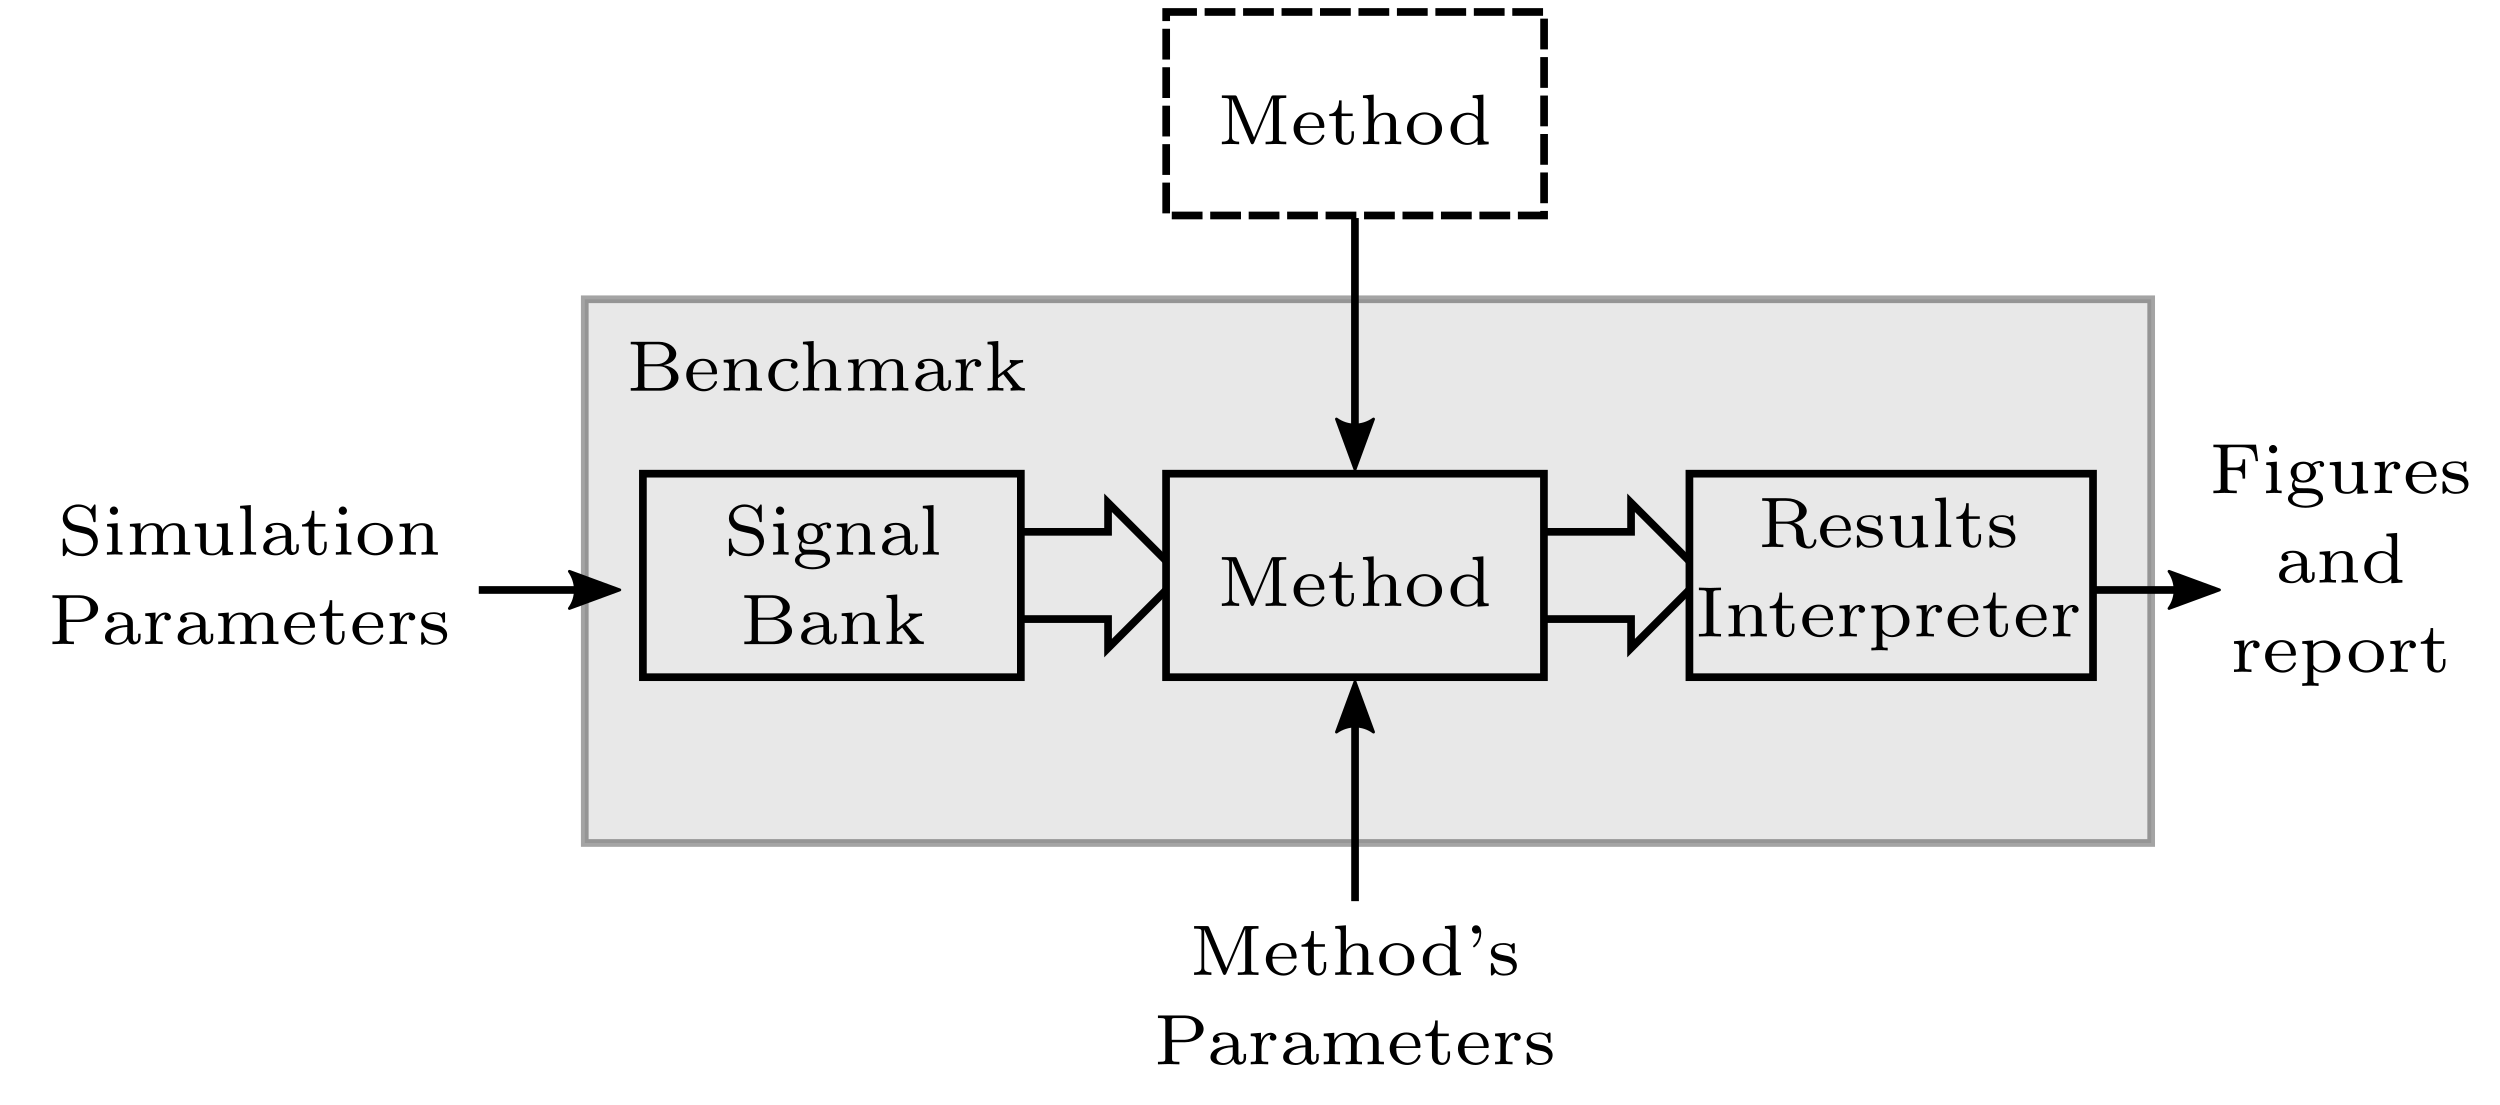 <?xml version="1.0" encoding="UTF-8" standalone="no"?>
<svg
   width="243.78pt"
   height="107.717pt"
   viewBox="0 0 243.78 107.717"
   version="1.2"
   id="svg1235"
   xmlns:xlink="http://www.w3.org/1999/xlink"
   xmlns="http://www.w3.org/2000/svg"
   xmlns:svg="http://www.w3.org/2000/svg">
  <defs
     id="defs966">
    <g
       id="g902">
      <symbol
         overflow="visible"
         id="glyph0-0">
        <path
           style="stroke:none;"
           d=""
           id="path824" />
      </symbol>
      <symbol
         overflow="visible"
         id="glyph0-1">
        <path
           style="stroke:none;"
           d="M 1.922 -4.609 C 1.859 -4.766 1.797 -4.766 1.656 -4.766 L 0.438 -4.766 L 0.438 -4.516 L 0.594 -4.516 C 1.141 -4.516 1.156 -4.438 1.156 -4.188 L 1.156 -0.75 C 1.156 -0.562 1.156 -0.25 0.438 -0.25 L 0.438 0 C 0.719 -0.016 1 -0.031 1.281 -0.031 C 1.562 -0.031 1.844 -0.016 2.125 0 L 2.125 -0.25 C 1.422 -0.25 1.422 -0.562 1.422 -0.75 L 1.422 -4.438 L 3.234 -0.156 C 3.266 -0.078 3.297 0 3.406 0 C 3.453 0 3.516 -0.016 3.578 -0.141 L 5.422 -4.5 L 5.422 -0.562 C 5.422 -0.328 5.406 -0.25 4.875 -0.25 L 4.703 -0.25 L 4.703 0 C 5.031 -0.016 5.422 -0.031 5.719 -0.031 C 6 -0.031 6.391 -0.016 6.719 0 L 6.719 -0.25 L 6.562 -0.25 C 6.016 -0.25 6 -0.328 6 -0.562 L 6 -4.188 C 6 -4.438 6.016 -4.516 6.562 -4.516 L 6.719 -4.516 L 6.719 -4.766 L 5.516 -4.766 C 5.375 -4.766 5.312 -4.766 5.25 -4.625 L 3.578 -0.672 Z M 1.922 -4.609 "
           id="path827" />
      </symbol>
      <symbol
         overflow="visible"
         id="glyph0-2">
        <path
           style="stroke:none;"
           d="M 3.062 -1.594 C 3.219 -1.594 3.266 -1.594 3.266 -1.734 C 3.266 -2.359 2.922 -3.109 1.875 -3.109 C 0.969 -3.109 0.266 -2.391 0.266 -1.531 C 0.266 -0.641 1.047 0.062 1.969 0.062 C 2.906 0.062 3.266 -0.688 3.266 -0.844 C 3.266 -0.859 3.25 -0.938 3.141 -0.938 C 3.047 -0.938 3.031 -0.891 3.016 -0.828 C 2.797 -0.266 2.266 -0.156 2.016 -0.156 C 1.688 -0.156 1.375 -0.297 1.172 -0.562 C 0.906 -0.891 0.906 -1.312 0.906 -1.594 Z M 0.906 -1.766 C 0.984 -2.75 1.609 -2.906 1.875 -2.906 C 2.734 -2.906 2.766 -1.938 2.781 -1.766 Z M 0.906 -1.766 "
           id="path830" />
      </symbol>
      <symbol
         overflow="visible"
         id="glyph0-3">
        <path
           style="stroke:none;"
           d="M 1.406 -2.75 L 2.484 -2.75 L 2.484 -3 L 1.406 -3 L 1.406 -4.281 L 1.156 -4.281 C 1.156 -3.656 0.875 -2.969 0.203 -2.953 L 0.203 -2.75 L 0.844 -2.75 L 0.844 -0.875 C 0.844 -0.094 1.438 0.062 1.828 0.062 C 2.297 0.062 2.609 -0.328 2.609 -0.875 L 2.609 -1.266 L 2.375 -1.266 L 2.375 -0.891 C 2.375 -0.406 2.156 -0.156 1.875 -0.156 C 1.406 -0.156 1.406 -0.734 1.406 -0.859 Z M 1.406 -2.75 "
           id="path833" />
      </symbol>
      <symbol
         overflow="visible"
         id="glyph0-4">
        <path
           style="stroke:none;"
           d="M 3.594 -2.109 C 3.594 -2.719 3.297 -3.078 2.547 -3.078 C 1.922 -3.078 1.578 -2.703 1.422 -2.438 L 1.422 -4.844 L 0.375 -4.766 L 0.375 -4.516 C 0.844 -4.516 0.906 -4.453 0.906 -4.125 L 0.906 -0.547 C 0.906 -0.25 0.828 -0.25 0.375 -0.25 L 0.375 0 C 0.391 0 0.875 -0.031 1.172 -0.031 C 1.422 -0.031 1.906 0 1.969 0 L 1.969 -0.25 C 1.516 -0.25 1.453 -0.25 1.453 -0.547 L 1.453 -1.812 C 1.453 -2.531 2.031 -2.875 2.484 -2.875 C 2.969 -2.875 3.031 -2.5 3.031 -2.141 L 3.031 -0.547 C 3.031 -0.25 2.969 -0.25 2.516 -0.25 L 2.516 0 C 2.531 0 3.016 -0.031 3.312 -0.031 C 3.562 -0.031 4.047 0 4.109 0 L 4.109 -0.25 C 3.656 -0.25 3.594 -0.25 3.594 -0.547 Z M 3.594 -2.109 "
           id="path836" />
      </symbol>
      <symbol
         overflow="visible"
         id="glyph0-5">
        <path
           style="stroke:none;"
           d="M 3.688 -1.484 C 3.688 -2.359 2.938 -3.109 1.984 -3.109 C 1.016 -3.109 0.266 -2.359 0.266 -1.484 C 0.266 -0.625 1.031 0.062 1.984 0.062 C 2.922 0.062 3.688 -0.625 3.688 -1.484 Z M 1.984 -0.156 C 1.719 -0.156 1.344 -0.234 1.109 -0.578 C 0.922 -0.859 0.906 -1.219 0.906 -1.547 C 0.906 -1.844 0.906 -2.266 1.156 -2.562 C 1.328 -2.766 1.625 -2.906 1.984 -2.906 C 2.391 -2.906 2.688 -2.719 2.844 -2.5 C 3.031 -2.234 3.047 -1.875 3.047 -1.547 C 3.047 -1.219 3.031 -0.844 2.828 -0.562 C 2.641 -0.297 2.328 -0.156 1.984 -0.156 Z M 1.984 -0.156 "
           id="path839" />
      </symbol>
      <symbol
         overflow="visible"
         id="glyph0-6">
        <path
           style="stroke:none;"
           d="M 2.484 -4.766 L 2.484 -4.516 C 2.953 -4.516 3 -4.453 3 -4.125 L 3 -2.672 C 2.75 -2.922 2.406 -3.078 2.031 -3.078 C 1.094 -3.078 0.328 -2.375 0.328 -1.5 C 0.328 -0.625 1.062 0.062 1.938 0.062 C 2.516 0.062 2.859 -0.234 2.969 -0.359 L 2.969 0.062 L 4.047 0 L 4.047 -0.25 C 3.578 -0.25 3.531 -0.297 3.531 -0.641 L 3.531 -4.844 Z M 2.969 -0.734 C 2.797 -0.406 2.438 -0.125 1.984 -0.125 C 1.594 -0.125 1.312 -0.359 1.172 -0.562 C 1.031 -0.766 0.953 -1.047 0.953 -1.484 C 0.953 -1.656 0.953 -2.172 1.234 -2.5 C 1.516 -2.812 1.859 -2.875 2.062 -2.875 C 2.391 -2.875 2.703 -2.719 2.891 -2.469 C 2.969 -2.359 2.969 -2.359 2.969 -2.219 Z M 2.969 -0.734 "
           id="path842" />
      </symbol>
      <symbol
         overflow="visible"
         id="glyph0-7">
        <path
           style="stroke:none;"
           d="M 1.734 -2.906 C 1.125 -3.047 0.938 -3.484 0.938 -3.781 C 0.938 -4.234 1.359 -4.672 2 -4.672 C 2.938 -4.672 3.344 -4.047 3.453 -3.312 C 3.469 -3.219 3.469 -3.172 3.578 -3.172 C 3.688 -3.172 3.688 -3.219 3.688 -3.359 L 3.688 -4.719 C 3.688 -4.844 3.688 -4.906 3.594 -4.906 C 3.547 -4.906 3.531 -4.875 3.484 -4.797 L 3.219 -4.406 C 2.766 -4.875 2.188 -4.906 2 -4.906 C 1.109 -4.906 0.484 -4.266 0.484 -3.562 C 0.484 -3.172 0.656 -2.875 0.906 -2.641 C 1.188 -2.375 1.422 -2.328 2.172 -2.156 C 2.812 -2.016 2.953 -1.984 3.156 -1.797 C 3.312 -1.625 3.453 -1.406 3.453 -1.094 C 3.453 -0.609 3.047 -0.109 2.391 -0.109 C 1.703 -0.109 0.781 -0.375 0.719 -1.422 C 0.719 -1.547 0.719 -1.578 0.609 -1.578 C 0.484 -1.578 0.484 -1.531 0.484 -1.391 L 0.484 -0.047 C 0.484 0.078 0.484 0.141 0.578 0.141 C 0.641 0.141 0.656 0.125 0.703 0.062 C 0.766 -0.031 0.906 -0.25 0.953 -0.344 C 1.391 0.047 1.938 0.141 2.391 0.141 C 3.297 0.141 3.906 -0.547 3.906 -1.297 C 3.906 -1.922 3.469 -2.516 2.766 -2.672 Z M 1.734 -2.906 "
           id="path845" />
      </symbol>
      <symbol
         overflow="visible"
         id="glyph0-8">
        <path
           style="stroke:none;"
           d="M 1.469 -4.297 C 1.469 -4.5 1.297 -4.703 1.062 -4.703 C 0.859 -4.703 0.672 -4.531 0.672 -4.297 C 0.672 -4.047 0.875 -3.891 1.062 -3.891 C 1.297 -3.891 1.469 -4.062 1.469 -4.297 Z M 0.406 -3 L 0.406 -2.75 C 0.844 -2.75 0.906 -2.703 0.906 -2.359 L 0.906 -0.547 C 0.906 -0.25 0.844 -0.25 0.391 -0.25 L 0.391 0 C 0.406 0 0.891 -0.031 1.172 -0.031 C 1.422 -0.031 1.672 -0.016 1.906 0 L 1.906 -0.25 C 1.5 -0.25 1.438 -0.25 1.438 -0.547 L 1.438 -3.078 Z M 0.406 -3 "
           id="path848" />
      </symbol>
      <symbol
         overflow="visible"
         id="glyph0-9">
        <path
           style="stroke:none;"
           d="M 1 -1.234 C 1.109 -1.172 1.359 -1.031 1.766 -1.031 C 2.484 -1.031 3 -1.5 3 -2.047 C 3 -2.328 2.875 -2.531 2.703 -2.719 C 3.031 -2.938 3.297 -2.953 3.422 -2.953 C 3.391 -2.922 3.359 -2.891 3.359 -2.781 C 3.359 -2.641 3.453 -2.562 3.578 -2.562 C 3.672 -2.562 3.797 -2.625 3.797 -2.781 C 3.797 -2.953 3.672 -3.141 3.391 -3.141 C 3.281 -3.141 2.906 -3.125 2.578 -2.828 C 2.375 -2.969 2.078 -3.078 1.766 -3.078 C 1.047 -3.078 0.531 -2.594 0.531 -2.047 C 0.531 -1.781 0.672 -1.531 0.859 -1.344 C 0.812 -1.281 0.656 -1.047 0.656 -0.781 C 0.656 -0.688 0.672 -0.359 0.953 -0.156 C 0.641 -0.062 0.266 0.172 0.266 0.531 C 0.266 1.047 1.031 1.422 1.984 1.422 C 2.859 1.422 3.688 1.078 3.688 0.516 C 3.688 0.312 3.609 -0.062 3.219 -0.266 C 2.812 -0.484 2.391 -0.484 1.719 -0.484 C 1.562 -0.484 1.312 -0.484 1.266 -0.5 C 1.031 -0.547 0.906 -0.75 0.906 -0.953 C 0.906 -1.125 0.969 -1.188 1 -1.234 Z M 1.766 -1.234 C 1.094 -1.234 1.094 -1.906 1.094 -2.047 C 1.094 -2.156 1.094 -2.438 1.219 -2.625 C 1.328 -2.734 1.516 -2.859 1.766 -2.859 C 2.453 -2.859 2.453 -2.188 2.453 -2.047 C 2.453 -1.938 2.453 -1.656 2.312 -1.484 C 2.203 -1.359 2.016 -1.234 1.766 -1.234 Z M 1.766 -0.016 C 2.391 -0.016 3.266 -0.016 3.266 0.531 C 3.266 0.906 2.703 1.219 1.984 1.219 C 1.25 1.219 0.703 0.891 0.703 0.531 C 0.703 0.281 0.922 -0.016 1.359 -0.016 Z M 1.766 -0.016 "
           id="path851" />
      </symbol>
      <symbol
         overflow="visible"
         id="glyph0-10">
        <path
           style="stroke:none;"
           d="M 3.594 -2.109 C 3.594 -2.719 3.297 -3.078 2.547 -3.078 C 1.969 -3.078 1.609 -2.766 1.406 -2.391 L 1.406 -3.078 L 0.375 -3 L 0.375 -2.75 C 0.844 -2.75 0.906 -2.703 0.906 -2.359 L 0.906 -0.547 C 0.906 -0.25 0.828 -0.25 0.375 -0.25 L 0.375 0 C 0.391 0 0.875 -0.031 1.172 -0.031 C 1.422 -0.031 1.906 0 1.969 0 L 1.969 -0.25 C 1.516 -0.25 1.453 -0.25 1.453 -0.547 L 1.453 -1.812 C 1.453 -2.531 2.031 -2.875 2.484 -2.875 C 2.969 -2.875 3.031 -2.5 3.031 -2.141 L 3.031 -0.547 C 3.031 -0.25 2.969 -0.25 2.516 -0.25 L 2.516 0 C 2.531 0 3.016 -0.031 3.312 -0.031 C 3.562 -0.031 4.047 0 4.109 0 L 4.109 -0.25 C 3.656 -0.25 3.594 -0.25 3.594 -0.547 Z M 3.594 -2.109 "
           id="path854" />
      </symbol>
      <symbol
         overflow="visible"
         id="glyph0-11">
        <path
           style="stroke:none;"
           d="M 3.109 -1.875 C 3.109 -2.234 3.109 -2.5 2.781 -2.766 C 2.5 -3 2.172 -3.109 1.75 -3.109 C 1.094 -3.109 0.625 -2.859 0.625 -2.438 C 0.625 -2.203 0.781 -2.094 0.969 -2.094 C 1.156 -2.094 1.297 -2.234 1.297 -2.422 C 1.297 -2.531 1.234 -2.688 1.047 -2.734 C 1.297 -2.906 1.703 -2.906 1.734 -2.906 C 2.125 -2.906 2.562 -2.656 2.562 -2.062 L 2.562 -1.859 C 2.172 -1.844 1.719 -1.812 1.203 -1.625 C 0.578 -1.406 0.391 -1.016 0.391 -0.703 C 0.391 -0.109 1.109 0.062 1.609 0.062 C 2.156 0.062 2.484 -0.25 2.641 -0.516 C 2.656 -0.234 2.844 0.031 3.172 0.031 C 3.188 0.031 3.859 0.031 3.859 -0.625 L 3.859 -1.016 L 3.625 -1.016 L 3.625 -0.641 C 3.625 -0.562 3.625 -0.234 3.359 -0.234 C 3.109 -0.234 3.109 -0.562 3.109 -0.641 Z M 2.562 -0.984 C 2.562 -0.312 1.969 -0.125 1.656 -0.125 C 1.297 -0.125 0.969 -0.359 0.969 -0.703 C 0.969 -1.094 1.297 -1.625 2.562 -1.672 Z M 2.562 -0.984 "
           id="path857" />
      </symbol>
      <symbol
         overflow="visible"
         id="glyph0-12">
        <path
           style="stroke:none;"
           d="M 1.438 -4.844 L 0.391 -4.766 L 0.391 -4.516 C 0.859 -4.516 0.906 -4.453 0.906 -4.125 L 0.906 -0.547 C 0.906 -0.25 0.844 -0.25 0.391 -0.25 L 0.391 0 C 0.406 0 0.891 -0.031 1.172 -0.031 C 1.438 -0.031 1.688 -0.016 1.953 0 L 1.953 -0.25 C 1.5 -0.25 1.438 -0.25 1.438 -0.547 Z M 1.438 -4.844 "
           id="path860" />
      </symbol>
      <symbol
         overflow="visible"
         id="glyph0-13">
        <path
           style="stroke:none;"
           d="M 0.422 -4.766 L 0.422 -4.516 L 0.578 -4.516 C 1.125 -4.516 1.141 -4.438 1.141 -4.188 L 1.141 -0.562 C 1.141 -0.328 1.125 -0.25 0.578 -0.25 L 0.422 -0.25 L 0.422 0 L 3.375 0 C 4.359 0 5.078 -0.609 5.078 -1.281 C 5.078 -1.875 4.453 -2.391 3.609 -2.484 C 4.297 -2.609 4.859 -3.031 4.859 -3.578 C 4.859 -4.203 4.125 -4.766 3.156 -4.766 Z M 1.75 -2.578 L 1.75 -4.234 C 1.75 -4.453 1.75 -4.516 2.078 -4.516 L 3.109 -4.516 C 3.812 -4.516 4.172 -4.016 4.172 -3.578 C 4.172 -3.078 3.703 -2.578 2.906 -2.578 Z M 2.078 -0.25 C 1.75 -0.25 1.75 -0.312 1.75 -0.516 L 1.75 -2.375 L 3.234 -2.375 C 3.969 -2.375 4.359 -1.781 4.359 -1.297 C 4.359 -0.781 3.891 -0.25 3.125 -0.25 Z M 2.078 -0.25 "
           id="path863" />
      </symbol>
      <symbol
         overflow="visible"
         id="glyph0-14">
        <path
           style="stroke:none;"
           d="M 2.25 -1.891 C 3.109 -2.547 3.344 -2.734 3.812 -2.75 L 3.812 -3 C 3.672 -2.984 3.484 -2.969 3.344 -2.969 C 3.062 -2.969 2.781 -2.984 2.516 -3 L 2.516 -2.75 C 2.594 -2.734 2.641 -2.688 2.641 -2.625 C 2.641 -2.516 2.5 -2.391 2.422 -2.328 L 1.391 -1.531 L 1.391 -4.844 L 0.344 -4.766 L 0.344 -4.516 C 0.812 -4.516 0.859 -4.453 0.859 -4.125 L 0.859 -0.547 C 0.859 -0.25 0.797 -0.25 0.344 -0.25 L 0.344 0 C 0.594 -0.016 0.859 -0.031 1.109 -0.031 C 1.375 -0.031 1.625 -0.016 1.891 0 L 1.891 -0.25 C 1.438 -0.25 1.359 -0.25 1.359 -0.547 L 1.359 -1.219 L 1.875 -1.609 L 2.625 -0.656 C 2.703 -0.578 2.781 -0.469 2.781 -0.375 C 2.781 -0.266 2.656 -0.25 2.594 -0.25 L 2.594 0 C 2.688 0 3.172 -0.031 3.375 -0.031 C 3.578 -0.031 3.781 -0.016 3.984 0 L 3.984 -0.25 C 3.734 -0.25 3.578 -0.266 3.375 -0.516 Z M 2.25 -1.891 "
           id="path866" />
      </symbol>
      <symbol
         overflow="visible"
         id="glyph0-15">
        <path
           style="stroke:none;"
           d="M 3.5 -2.375 C 4.125 -2.516 4.75 -2.938 4.75 -3.5 C 4.75 -4.188 3.828 -4.766 2.75 -4.766 L 0.406 -4.766 L 0.406 -4.516 L 0.578 -4.516 C 1.109 -4.516 1.125 -4.438 1.125 -4.188 L 1.125 -0.562 C 1.125 -0.328 1.109 -0.25 0.578 -0.25 L 0.406 -0.25 L 0.406 0 C 0.406 0 1.156 -0.031 1.438 -0.031 C 1.734 -0.031 2.125 -0.016 2.469 0 L 2.469 -0.25 L 2.312 -0.25 C 1.766 -0.25 1.75 -0.328 1.75 -0.562 L 1.75 -2.281 L 2.688 -2.281 C 2.812 -2.281 3.172 -2.281 3.484 -2 C 3.719 -1.781 3.719 -1.609 3.719 -1.141 C 3.719 -0.688 3.719 -0.406 4.047 -0.141 C 4.344 0.109 4.75 0.141 4.953 0.141 C 5.547 0.141 5.688 -0.422 5.688 -0.641 C 5.688 -0.688 5.688 -0.766 5.578 -0.766 C 5.469 -0.766 5.469 -0.703 5.453 -0.641 C 5.422 -0.234 5.188 -0.062 4.969 -0.062 C 4.578 -0.062 4.516 -0.469 4.438 -1.094 C 4.359 -1.656 4.344 -1.766 4.141 -2 C 4.062 -2.078 3.875 -2.266 3.5 -2.375 Z M 2.656 -2.484 L 1.75 -2.484 L 1.75 -4.234 C 1.75 -4.438 1.766 -4.484 1.938 -4.5 C 2 -4.516 2.234 -4.516 2.391 -4.516 C 3.047 -4.516 4 -4.516 4 -3.5 C 4 -2.719 3.406 -2.484 2.656 -2.484 Z M 2.656 -2.484 "
           id="path869" />
      </symbol>
      <symbol
         overflow="visible"
         id="glyph0-16">
        <path
           style="stroke:none;"
           d="M 2.641 -2.922 C 2.641 -3.047 2.641 -3.109 2.547 -3.109 C 2.516 -3.109 2.5 -3.109 2.406 -3.031 C 2.391 -3.016 2.328 -2.953 2.281 -2.922 C 2.062 -3.062 1.812 -3.109 1.547 -3.109 C 0.547 -3.109 0.312 -2.578 0.312 -2.234 C 0.312 -2.016 0.406 -1.828 0.578 -1.688 C 0.844 -1.469 1.109 -1.422 1.547 -1.344 C 1.891 -1.281 2.453 -1.188 2.453 -0.719 C 2.453 -0.453 2.266 -0.125 1.594 -0.125 C 0.922 -0.125 0.688 -0.562 0.562 -1.031 C 0.531 -1.125 0.531 -1.156 0.438 -1.156 C 0.312 -1.156 0.312 -1.109 0.312 -0.969 L 0.312 -0.109 C 0.312 0 0.312 0.062 0.406 0.062 C 0.469 0.062 0.609 -0.078 0.75 -0.234 C 1.047 0.062 1.422 0.062 1.594 0.062 C 2.5 0.062 2.844 -0.422 2.844 -0.906 C 2.844 -1.172 2.719 -1.391 2.531 -1.547 C 2.266 -1.797 1.953 -1.859 1.703 -1.891 C 1.156 -2 0.703 -2.078 0.703 -2.453 C 0.703 -2.672 0.891 -2.938 1.547 -2.938 C 2.359 -2.938 2.391 -2.375 2.406 -2.172 C 2.406 -2.094 2.5 -2.094 2.516 -2.094 C 2.641 -2.094 2.641 -2.141 2.641 -2.281 Z M 2.641 -2.922 "
           id="path872" />
      </symbol>
      <symbol
         overflow="visible"
         id="glyph0-17">
        <path
           style="stroke:none;"
           d="M 2.516 -3 L 2.516 -2.75 C 2.984 -2.75 3.031 -2.703 3.031 -2.359 L 3.031 -1.156 C 3.031 -0.547 2.641 -0.125 2.109 -0.125 C 1.484 -0.125 1.453 -0.422 1.453 -0.781 L 1.453 -3.078 L 0.375 -3 L 0.375 -2.75 C 0.906 -2.75 0.906 -2.719 0.906 -2.109 L 0.906 -1.062 C 0.906 -0.578 0.906 0.062 2.062 0.062 C 2.219 0.062 2.719 0.062 3.062 -0.516 L 3.062 0.062 L 4.109 0 L 4.109 -0.25 C 3.641 -0.25 3.594 -0.297 3.594 -0.641 L 3.594 -3.078 Z M 2.516 -3 "
           id="path875" />
      </symbol>
      <symbol
         overflow="visible"
         id="glyph0-18">
        <path
           style="stroke:none;"
           d="M 1.766 -4.188 C 1.766 -4.422 1.766 -4.516 2.344 -4.516 L 2.516 -4.516 L 2.516 -4.766 C 2.469 -4.766 1.719 -4.734 1.438 -4.734 C 1.156 -4.734 0.391 -4.766 0.359 -4.766 L 0.359 -4.516 L 0.531 -4.516 C 1.109 -4.516 1.109 -4.422 1.109 -4.188 L 1.109 -0.578 C 1.109 -0.328 1.109 -0.25 0.531 -0.25 L 0.359 -0.25 L 0.359 0 C 0.406 0 1.156 -0.031 1.438 -0.031 C 1.719 -0.031 2.484 0 2.516 0 L 2.516 -0.25 L 2.344 -0.25 C 1.766 -0.25 1.766 -0.328 1.766 -0.578 Z M 1.766 -4.188 "
           id="path878" />
      </symbol>
      <symbol
         overflow="visible"
         id="glyph0-19">
        <path
           style="stroke:none;"
           d="M 1.391 -1.594 C 1.391 -2.172 1.656 -2.875 2.328 -2.875 C 2.266 -2.828 2.203 -2.734 2.203 -2.625 C 2.203 -2.391 2.391 -2.312 2.516 -2.312 C 2.688 -2.312 2.844 -2.422 2.844 -2.625 C 2.844 -2.859 2.609 -3.078 2.281 -3.078 C 1.938 -3.078 1.547 -2.859 1.344 -2.328 L 1.344 -3.078 L 0.344 -3 L 0.344 -2.75 C 0.812 -2.75 0.859 -2.703 0.859 -2.359 L 0.859 -0.547 C 0.859 -0.25 0.797 -0.25 0.344 -0.25 L 0.344 0 C 0.375 0 0.844 -0.031 1.141 -0.031 C 1.438 -0.031 1.734 -0.016 2.047 0 L 2.047 -0.25 L 1.906 -0.25 C 1.391 -0.25 1.391 -0.328 1.391 -0.562 Z M 1.391 -1.594 "
           id="path881" />
      </symbol>
      <symbol
         overflow="visible"
         id="glyph0-20">
        <path
           style="stroke:none;"
           d="M 1.938 1.094 C 1.484 1.094 1.422 1.094 1.422 0.797 L 1.422 -0.328 C 1.453 -0.297 1.781 0.062 2.359 0.062 C 3.281 0.062 4.062 -0.625 4.062 -1.5 C 4.062 -2.359 3.359 -3.078 2.469 -3.078 C 2.078 -3.078 1.672 -2.922 1.391 -2.641 L 1.391 -3.078 L 0.344 -3 L 0.344 -2.75 C 0.828 -2.75 0.859 -2.703 0.859 -2.422 L 0.859 0.797 C 0.859 1.094 0.797 1.094 0.344 1.094 L 0.344 1.359 C 0.359 1.359 0.844 1.328 1.141 1.328 C 1.391 1.328 1.875 1.344 1.938 1.359 Z M 1.422 -2.328 C 1.625 -2.672 2.031 -2.844 2.391 -2.844 C 2.984 -2.844 3.438 -2.234 3.438 -1.5 C 3.438 -0.703 2.906 -0.125 2.328 -0.125 C 1.703 -0.125 1.438 -0.656 1.422 -0.703 Z M 1.422 -2.328 "
           id="path884" />
      </symbol>
      <symbol
         overflow="visible"
         id="glyph0-21">
        <path
           style="stroke:none;"
           d="M 5.734 -2.109 C 5.734 -2.719 5.422 -3.078 4.688 -3.078 C 4.125 -3.078 3.75 -2.781 3.562 -2.422 C 3.422 -2.922 3.047 -3.078 2.547 -3.078 C 1.969 -3.078 1.609 -2.766 1.406 -2.391 L 1.406 -3.078 L 0.375 -3 L 0.375 -2.75 C 0.844 -2.75 0.906 -2.703 0.906 -2.359 L 0.906 -0.547 C 0.906 -0.25 0.828 -0.25 0.375 -0.25 L 0.375 0 C 0.391 0 0.875 -0.031 1.172 -0.031 C 1.422 -0.031 1.906 0 1.969 0 L 1.969 -0.25 C 1.516 -0.25 1.453 -0.25 1.453 -0.547 L 1.453 -1.812 C 1.453 -2.531 2.031 -2.875 2.484 -2.875 C 2.969 -2.875 3.031 -2.5 3.031 -2.141 L 3.031 -0.547 C 3.031 -0.25 2.969 -0.25 2.516 -0.25 L 2.516 0 C 2.531 0 3.016 -0.031 3.312 -0.031 C 3.562 -0.031 4.047 0 4.109 0 L 4.109 -0.25 C 3.656 -0.25 3.594 -0.25 3.594 -0.547 L 3.594 -1.812 C 3.594 -2.531 4.172 -2.875 4.625 -2.875 C 5.109 -2.875 5.172 -2.5 5.172 -2.141 L 5.172 -0.547 C 5.172 -0.25 5.109 -0.25 4.656 -0.25 L 4.656 0 C 4.672 0 5.156 -0.031 5.453 -0.031 C 5.703 -0.031 6.188 0 6.25 0 L 6.25 -0.25 C 5.797 -0.25 5.734 -0.25 5.734 -0.547 Z M 5.734 -2.109 "
           id="path887" />
      </symbol>
      <symbol
         overflow="visible"
         id="glyph0-22">
        <path
           style="stroke:none;"
           d="M 1.781 -2.156 L 3.047 -2.156 C 4.062 -2.156 4.859 -2.75 4.859 -3.453 C 4.859 -4.141 4.078 -4.766 3.047 -4.766 L 0.406 -4.766 L 0.406 -4.516 L 0.578 -4.516 C 1.109 -4.516 1.125 -4.438 1.125 -4.188 L 1.125 -0.562 C 1.125 -0.328 1.109 -0.25 0.578 -0.25 L 0.406 -0.25 L 0.406 0 C 0.75 -0.016 1.203 -0.031 1.453 -0.031 C 1.703 -0.031 2.156 -0.016 2.5 0 L 2.5 -0.25 L 2.328 -0.25 C 1.797 -0.25 1.781 -0.328 1.781 -0.562 Z M 2.875 -4.516 C 4.047 -4.516 4.109 -3.859 4.109 -3.453 C 4.109 -3.141 4.109 -2.391 2.875 -2.391 L 1.75 -2.391 L 1.75 -4.234 C 1.75 -4.453 1.766 -4.516 2.094 -4.516 Z M 2.875 -4.516 "
           id="path890" />
      </symbol>
      <symbol
         overflow="visible"
         id="glyph0-23">
        <path
           style="stroke:none;"
           d="M 4.547 -4.734 L 0.391 -4.734 L 0.391 -4.484 L 0.562 -4.484 C 1.094 -4.484 1.109 -4.406 1.109 -4.172 L 1.109 -0.562 C 1.109 -0.328 1.094 -0.25 0.562 -0.25 L 0.391 -0.25 L 0.391 0 C 0.391 0 1.188 -0.031 1.453 -0.031 C 1.734 -0.031 2.562 0 2.672 0 L 2.672 -0.25 L 2.422 -0.25 C 1.766 -0.25 1.766 -0.344 1.766 -0.578 L 1.766 -2.25 L 2.453 -2.25 C 3.141 -2.25 3.234 -2.031 3.234 -1.422 L 3.484 -1.422 L 3.484 -3.312 L 3.234 -3.312 C 3.234 -2.703 3.141 -2.5 2.453 -2.5 L 1.766 -2.5 L 1.766 -4.203 C 1.766 -4.422 1.781 -4.484 2.109 -4.484 L 3.078 -4.484 C 4.203 -4.484 4.391 -4.109 4.516 -3.125 L 4.75 -3.125 Z M 4.547 -4.734 "
           id="path893" />
      </symbol>
      <symbol
         overflow="visible"
         id="glyph0-24">
        <path
           style="stroke:none;"
           d="M 2.703 -2.781 C 2.578 -2.719 2.516 -2.609 2.516 -2.469 C 2.516 -2.281 2.641 -2.141 2.844 -2.141 C 3.031 -2.141 3.172 -2.266 3.172 -2.484 C 3.172 -3.109 2.203 -3.109 2.016 -3.109 C 0.969 -3.109 0.328 -2.312 0.328 -1.5 C 0.328 -0.625 1.062 0.062 1.984 0.062 C 3.016 0.062 3.266 -0.75 3.266 -0.844 C 3.266 -0.922 3.172 -0.922 3.141 -0.922 C 3.047 -0.922 3.047 -0.906 3.016 -0.797 C 2.859 -0.375 2.484 -0.156 2.062 -0.156 C 1.578 -0.156 0.953 -0.516 0.953 -1.516 C 0.953 -2.391 1.391 -2.891 2.031 -2.891 C 2.125 -2.891 2.453 -2.891 2.703 -2.781 Z M 2.703 -2.781 "
           id="path896" />
      </symbol>
      <symbol
         overflow="visible"
         id="glyph0-25">
        <path
           style="stroke:none;"
           d="M 1.438 -4.172 C 1.438 -3.938 1.438 -3.375 0.891 -2.891 C 0.844 -2.844 0.828 -2.828 0.828 -2.781 C 0.828 -2.75 0.875 -2.688 0.922 -2.688 C 1 -2.688 1.625 -3.219 1.625 -4.078 C 1.625 -4.484 1.469 -4.844 1.125 -4.844 C 0.875 -4.844 0.719 -4.641 0.719 -4.438 C 0.719 -4.266 0.844 -4.031 1.125 -4.031 C 1.328 -4.031 1.391 -4.109 1.438 -4.172 Z M 1.438 -4.172 "
           id="path899" />
      </symbol>
    </g>
    <clipPath
       id="clip1">
      <rect
         x="0"
         y="0"
         width="244"
         height="108"
         id="rect904" />
    </clipPath>
    <g
       id="surface30335"
       clip-path="url(#clip1)">
      <path
         style="fill-rule:evenodd;fill:rgb(0%,0%,0%);fill-opacity:0.093;stroke-width:0.75;stroke-linecap:butt;stroke-linejoin:miter;stroke:rgb(0%,0%,0%);stroke-opacity:0.359;stroke-miterlimit:4;"
         d="M 57.022 29.185 L 209.765 29.185 L 209.765 82.203 L 57.022 82.203 Z M 57.022 29.185 "
         transform="matrix(1,0,0,1,0,-0.002)"
         id="path907" />
      <path
         style="fill:none;stroke-width:0.75;stroke-linecap:butt;stroke-linejoin:miter;stroke:rgb(0%,0%,0%);stroke-opacity:1;stroke-dasharray:3,0.75;stroke-miterlimit:4;"
         d="M 113.716 1.17 L 150.567 1.17 L 150.567 21.013 L 113.716 21.013 Z M 113.716 1.17 "
         transform="matrix(1,0,0,1,0,-0.002)"
         id="path909" />
    </g>
    <clipPath
       id="clip2">
      <rect
         x="0"
         y="0"
         width="244"
         height="108"
         id="rect912" />
    </clipPath>
    <g
       id="surface30338"
       clip-path="url(#clip2)">
      <path
         style="fill:none;stroke-width:0.75;stroke-linecap:butt;stroke-linejoin:miter;stroke:rgb(0%,0%,0%);stroke-opacity:1;stroke-miterlimit:4;"
         d="M 113.705 46.192 L 150.552 46.192 L 150.552 66.036 L 113.705 66.036 Z M 113.705 46.192 "
         transform="matrix(1,0,0,1,0,-0.002)"
         id="path915" />
    </g>
    <clipPath
       id="clip3">
      <rect
         x="0"
         y="0"
         width="244"
         height="108"
         id="rect918" />
    </clipPath>
    <g
       id="surface30341"
       clip-path="url(#clip3)">
      <path
         style="fill:none;stroke-width:0.75;stroke-linecap:butt;stroke-linejoin:miter;stroke:rgb(0%,0%,0%);stroke-opacity:1;stroke-miterlimit:4;"
         d="M 62.69 46.192 L 99.545 46.192 L 99.545 66.036 L 62.69 66.036 Z M 62.69 46.192 "
         transform="matrix(1,0,0,1,0,-0.002)"
         id="path921" />
    </g>
    <clipPath
       id="clip4">
      <rect
         x="0"
         y="0"
         width="244"
         height="108"
         id="rect924" />
    </clipPath>
    <g
       id="surface30344"
       clip-path="url(#clip4)">
      <path
         style="fill:none;stroke-width:0.75;stroke-linecap:butt;stroke-linejoin:miter;stroke:rgb(0%,0%,0%);stroke-opacity:1;stroke-miterlimit:4;"
         d="M 164.739 46.192 L 204.094 46.192 L 204.094 66.036 L 164.739 66.036 Z M 164.739 46.192 "
         transform="matrix(1,0,0,1,0,-0.002)"
         id="path927" />
    </g>
    <clipPath
       id="clip5">
      <rect
         x="0"
         y="0"
         width="244"
         height="108"
         id="rect930" />
    </clipPath>
    <g
       id="surface30347"
       clip-path="url(#clip5)">
      <path
         style="fill:none;stroke-width:0.75;stroke-linecap:butt;stroke-linejoin:miter;stroke:rgb(0%,0%,0%);stroke-opacity:1;stroke-miterlimit:4;"
         d="M 99.545 51.864 L 108.049 51.864 L 108.049 49.028 L 113.716 54.696 "
         transform="matrix(1,0,0,1,0,-0.002)"
         id="path933" />
      <path
         style="fill:none;stroke-width:0.75;stroke-linecap:butt;stroke-linejoin:miter;stroke:rgb(0%,0%,0%);stroke-opacity:1;stroke-miterlimit:4;"
         d="M 99.545 60.368 L 108.049 60.368 L 108.049 63.2 L 113.716 57.532 "
         transform="matrix(1,0,0,1,0,-0.002)"
         id="path935" />
      <path
         style="fill:none;stroke-width:0.75;stroke-linecap:butt;stroke-linejoin:miter;stroke:rgb(0%,0%,0%);stroke-opacity:1;stroke-miterlimit:4;"
         d="M 150.544 51.864 L 159.048 51.864 L 159.048 49.028 L 164.715 54.696 "
         transform="matrix(1,0,0,1,0,-0.002)"
         id="path937" />
      <path
         style="fill:none;stroke-width:0.75;stroke-linecap:butt;stroke-linejoin:miter;stroke:rgb(0%,0%,0%);stroke-opacity:1;stroke-miterlimit:4;"
         d="M 150.544 60.368 L 159.048 60.368 L 159.048 63.2 L 164.715 57.532 "
         transform="matrix(1,0,0,1,0,-0.002)"
         id="path939" />
      <path
         style="fill:none;stroke-width:0.75;stroke-linecap:butt;stroke-linejoin:miter;stroke:rgb(0%,0%,0%);stroke-opacity:1;stroke-miterlimit:4;"
         d="M 132.122 21.263 L 132.122 44.79 "
         transform="matrix(1,0,0,1,0,-0.002)"
         id="path941" />
      <path
         style="fill-rule:evenodd;fill:rgb(0%,0%,0%);fill-opacity:1;stroke-width:0.281;stroke-linecap:butt;stroke-linejoin:round;stroke:rgb(0%,0%,0%);stroke-opacity:1;stroke-miterlimit:4;"
         d="M -40.864 133.935 L -45.782 132.13 L -40.864 130.322 C -41.649 131.388 -41.645 132.849 -40.864 133.935 Z M -40.864 133.935 "
         transform="matrix(0,-1,1,0,0,-0.002)"
         id="path943" />
    </g>
    <clipPath
       id="clip6">
      <rect
         x="0"
         y="0"
         width="244"
         height="108"
         id="rect946" />
    </clipPath>
    <g
       id="surface30350"
       clip-path="url(#clip6)">
      <path
         style="fill:none;stroke-width:0.75;stroke-linecap:butt;stroke-linejoin:miter;stroke:rgb(0%,0%,0%);stroke-opacity:1;stroke-miterlimit:4;"
         d="M 46.687 57.532 L 59.444 57.532 "
         transform="matrix(1,0,0,1,0,-0.002)"
         id="path949" />
      <path
         style="fill-rule:evenodd;fill:rgb(0%,0%,0%);fill-opacity:1;stroke-width:0.281;stroke-linecap:butt;stroke-linejoin:round;stroke:rgb(0%,0%,0%);stroke-opacity:1;stroke-miterlimit:4;"
         d="M -55.522 -55.715 L -60.436 -57.524 L -55.522 -59.333 C -56.307 -58.266 -56.3 -56.805 -55.522 -55.715 Z M -55.522 -55.715 "
         transform="matrix(-1,0,0,-1,0,-0.002)"
         id="path951" />
      <path
         style="fill:none;stroke-width:0.75;stroke-linecap:butt;stroke-linejoin:miter;stroke:rgb(0%,0%,0%);stroke-opacity:1;stroke-miterlimit:4;"
         d="M 204.094 57.532 L 215.433 57.532 "
         transform="matrix(1,0,0,1,0,-0.002)"
         id="path953" />
      <path
         style="fill-rule:evenodd;fill:rgb(0%,0%,0%);fill-opacity:1;stroke-width:0.281;stroke-linecap:butt;stroke-linejoin:round;stroke:rgb(0%,0%,0%);stroke-opacity:1;stroke-miterlimit:4;"
         d="M -211.507 -55.715 L -216.425 -57.524 L -211.507 -59.333 C -212.297 -58.266 -212.289 -56.805 -211.507 -55.715 Z M -211.507 -55.715 "
         transform="matrix(-1,0,0,-1,0,-0.002)"
         id="path955" />
    </g>
    <clipPath
       id="clip7">
      <rect
         x="0"
         y="0"
         width="244"
         height="108"
         id="rect958" />
    </clipPath>
    <g
       id="surface30353"
       clip-path="url(#clip7)">
      <path
         style="fill:none;stroke-width:0.75;stroke-linecap:butt;stroke-linejoin:miter;stroke:rgb(0%,0%,0%);stroke-opacity:1;stroke-miterlimit:4;"
         d="M 132.134 87.875 L 132.134 67.465 "
         transform="matrix(1,0,0,1,0,-0.002)"
         id="path961" />
      <path
         style="fill-rule:evenodd;fill:rgb(0%,0%,0%);fill-opacity:1;stroke-width:0.281;stroke-linecap:butt;stroke-linejoin:round;stroke:rgb(0%,0%,0%);stroke-opacity:1;stroke-miterlimit:4;"
         d="M 71.387 -130.322 L 66.473 -132.13 L 71.387 -133.935 C 70.602 -132.868 70.606 -131.408 71.387 -130.322 Z M 71.387 -130.322 "
         transform="matrix(0,1,-1,0,0,-0.002)"
         id="path963" />
    </g>
  </defs>
  <g
     id="surface30331">
    <use
       xlink:href="#surface30335"
       transform="matrix(1,0,0,1,0,0)"
       id="use968" />
    <g
       style="fill:rgb(0%,0%,0%);fill-opacity:1;"
       id="g980">
      <use
         xlink:href="#glyph0-1"
         x="118.707"
         y="14.068"
         id="use970" />
      <use
         xlink:href="#glyph0-2"
         x="125.875"
         y="14.068"
         id="use972" />
      <use
         xlink:href="#glyph0-3"
         x="129.417"
         y="14.068"
         id="use974" />
      <use
         xlink:href="#glyph0-4"
         x="132.53"
         y="14.068"
         id="use976" />
      <use
         xlink:href="#glyph0-5"
         x="136.93"
         y="14.068"
         id="use978" />
    </g>
    <g
       style="fill:rgb(0%,0%,0%);fill-opacity:1;"
       id="g984">
      <use
         xlink:href="#glyph0-6"
         x="141.118"
         y="14.068"
         id="use982" />
    </g>
    <use
       xlink:href="#surface30338"
       transform="matrix(1,0,0,1,0,0)"
       id="use986" />
    <g
       style="fill:rgb(0%,0%,0%);fill-opacity:1;"
       id="g998">
      <use
         xlink:href="#glyph0-1"
         x="118.707"
         y="59.092"
         id="use988" />
      <use
         xlink:href="#glyph0-2"
         x="125.875"
         y="59.092"
         id="use990" />
      <use
         xlink:href="#glyph0-3"
         x="129.417"
         y="59.092"
         id="use992" />
      <use
         xlink:href="#glyph0-4"
         x="132.53"
         y="59.092"
         id="use994" />
      <use
         xlink:href="#glyph0-5"
         x="136.93"
         y="59.092"
         id="use996" />
    </g>
    <g
       style="fill:rgb(0%,0%,0%);fill-opacity:1;"
       id="g1002">
      <use
         xlink:href="#glyph0-6"
         x="141.118"
         y="59.092"
         id="use1000" />
    </g>
    <use
       xlink:href="#surface30341"
       transform="matrix(1,0,0,1,0,0)"
       id="use1004" />
    <g
       style="fill:rgb(0%,0%,0%);fill-opacity:1;"
       id="g1018">
      <use
         xlink:href="#glyph0-7"
         x="70.595"
         y="54.093"
         id="use1006" />
      <use
         xlink:href="#glyph0-8"
         x="74.995"
         y="54.093"
         id="use1008" />
      <use
         xlink:href="#glyph0-9"
         x="77.251"
         y="54.093"
         id="use1010" />
      <use
         xlink:href="#glyph0-10"
         x="81.222"
         y="54.093"
         id="use1012" />
      <use
         xlink:href="#glyph0-11"
         x="85.623"
         y="54.093"
         id="use1014" />
      <use
         xlink:href="#glyph0-12"
         x="89.594"
         y="54.093"
         id="use1016" />
    </g>
    <g
       style="fill:rgb(0%,0%,0%);fill-opacity:1;"
       id="g1028">
      <use
         xlink:href="#glyph0-13"
         x="72.158"
         y="62.81"
         id="use1020" />
      <use
         xlink:href="#glyph0-11"
         x="77.727"
         y="62.81"
         id="use1022" />
      <use
         xlink:href="#glyph0-10"
         x="81.699"
         y="62.81"
         id="use1024" />
      <use
         xlink:href="#glyph0-14"
         x="86.099"
         y="62.81"
         id="use1026" />
    </g>
    <use
       xlink:href="#surface30344"
       transform="matrix(1,0,0,1,0,0)"
       id="use1030" />
    <g
       style="fill:rgb(0%,0%,0%);fill-opacity:1;"
       id="g1046">
      <use
         xlink:href="#glyph0-15"
         x="171.429"
         y="53.349"
         id="use1032" />
      <use
         xlink:href="#glyph0-2"
         x="177.213"
         y="53.349"
         id="use1034" />
      <use
         xlink:href="#glyph0-16"
         x="180.755"
         y="53.349"
         id="use1036" />
      <use
         xlink:href="#glyph0-17"
         x="183.911"
         y="53.349"
         id="use1038" />
      <use
         xlink:href="#glyph0-12"
         x="188.312"
         y="53.349"
         id="use1040" />
      <use
         xlink:href="#glyph0-3"
         x="190.567"
         y="53.349"
         id="use1042" />
      <use
         xlink:href="#glyph0-16"
         x="193.68"
         y="53.349"
         id="use1044" />
    </g>
    <g
       style="fill:rgb(0%,0%,0%);fill-opacity:1;"
       id="g1052">
      <use
         xlink:href="#glyph0-18"
         x="165.304"
         y="62.066"
         id="use1048" />
      <use
         xlink:href="#glyph0-10"
         x="168.182"
         y="62.066"
         id="use1050" />
    </g>
    <g
       style="fill:rgb(0%,0%,0%);fill-opacity:1;"
       id="g1072">
      <use
         xlink:href="#glyph0-3"
         x="172.366"
         y="62.066"
         id="use1054" />
      <use
         xlink:href="#glyph0-2"
         x="175.479"
         y="62.066"
         id="use1056" />
      <use
         xlink:href="#glyph0-19"
         x="179.021"
         y="62.066"
         id="use1058" />
      <use
         xlink:href="#glyph0-20"
         x="182.135"
         y="62.066"
         id="use1060" />
      <use
         xlink:href="#glyph0-19"
         x="186.535"
         y="62.066"
         id="use1062" />
      <use
         xlink:href="#glyph0-2"
         x="189.648"
         y="62.066"
         id="use1064" />
      <use
         xlink:href="#glyph0-3"
         x="193.19"
         y="62.066"
         id="use1066" />
      <use
         xlink:href="#glyph0-2"
         x="196.303"
         y="62.066"
         id="use1068" />
      <use
         xlink:href="#glyph0-19"
         x="199.845"
         y="62.066"
         id="use1070" />
    </g>
    <use
       xlink:href="#surface30347"
       transform="matrix(1,0,0,1,0,0)"
       id="use1074" />
    <g
       style="fill:rgb(0%,0%,0%);fill-opacity:1;"
       id="g1082">
      <use
         xlink:href="#glyph0-7"
         x="5.636"
         y="54.093"
         id="use1076" />
      <use
         xlink:href="#glyph0-8"
         x="10.036"
         y="54.093"
         id="use1078" />
      <use
         xlink:href="#glyph0-21"
         x="12.292"
         y="54.093"
         id="use1080" />
    </g>
    <g
       style="fill:rgb(0%,0%,0%);fill-opacity:1;"
       id="g1098">
      <use
         xlink:href="#glyph0-17"
         x="18.621"
         y="54.093"
         id="use1084" />
      <use
         xlink:href="#glyph0-12"
         x="23.021"
         y="54.093"
         id="use1086" />
      <use
         xlink:href="#glyph0-11"
         x="25.276"
         y="54.093"
         id="use1088" />
      <use
         xlink:href="#glyph0-3"
         x="29.248"
         y="54.093"
         id="use1090" />
      <use
         xlink:href="#glyph0-8"
         x="32.361"
         y="54.093"
         id="use1092" />
      <use
         xlink:href="#glyph0-5"
         x="34.616"
         y="54.093"
         id="use1094" />
      <use
         xlink:href="#glyph0-10"
         x="38.588"
         y="54.093"
         id="use1096" />
    </g>
    <g
       style="fill:rgb(0%,0%,0%);fill-opacity:1;"
       id="g1102">
      <use
         xlink:href="#glyph0-22"
         x="4.708"
         y="62.81"
         id="use1100" />
    </g>
    <g
       style="fill:rgb(0%,0%,0%);fill-opacity:1;"
       id="g1122">
      <use
         xlink:href="#glyph0-11"
         x="9.847"
         y="62.81"
         id="use1104" />
      <use
         xlink:href="#glyph0-19"
         x="13.819"
         y="62.81"
         id="use1106" />
      <use
         xlink:href="#glyph0-11"
         x="16.932"
         y="62.81"
         id="use1108" />
      <use
         xlink:href="#glyph0-21"
         x="20.903"
         y="62.81"
         id="use1110" />
      <use
         xlink:href="#glyph0-2"
         x="27.448"
         y="62.81"
         id="use1112" />
      <use
         xlink:href="#glyph0-3"
         x="30.99"
         y="62.81"
         id="use1114" />
      <use
         xlink:href="#glyph0-2"
         x="34.103"
         y="62.81"
         id="use1116" />
      <use
         xlink:href="#glyph0-19"
         x="37.645"
         y="62.81"
         id="use1118" />
      <use
         xlink:href="#glyph0-16"
         x="40.758"
         y="62.81"
         id="use1120" />
    </g>
    <use
       xlink:href="#surface30350"
       transform="matrix(1,0,0,1,0,0)"
       id="use1124" />
    <g
       style="fill:rgb(0%,0%,0%);fill-opacity:1;"
       id="g1140">
      <use
         xlink:href="#glyph0-23"
         x="215.441"
         y="48.093"
         id="use1126" />
      <use
         xlink:href="#glyph0-8"
         x="220.581"
         y="48.093"
         id="use1128" />
      <use
         xlink:href="#glyph0-9"
         x="222.837"
         y="48.093"
         id="use1130" />
      <use
         xlink:href="#glyph0-17"
         x="226.808"
         y="48.093"
         id="use1132" />
      <use
         xlink:href="#glyph0-19"
         x="231.209"
         y="48.093"
         id="use1134" />
      <use
         xlink:href="#glyph0-2"
         x="234.322"
         y="48.093"
         id="use1136" />
      <use
         xlink:href="#glyph0-16"
         x="237.864"
         y="48.093"
         id="use1138" />
    </g>
    <g
       style="fill:rgb(0%,0%,0%);fill-opacity:1;"
       id="g1148">
      <use
         xlink:href="#glyph0-11"
         x="221.845"
         y="56.81"
         id="use1142" />
      <use
         xlink:href="#glyph0-10"
         x="225.817"
         y="56.81"
         id="use1144" />
      <use
         xlink:href="#glyph0-6"
         x="230.217"
         y="56.81"
         id="use1146" />
    </g>
    <g
       style="fill:rgb(0%,0%,0%);fill-opacity:1;"
       id="g1156">
      <use
         xlink:href="#glyph0-19"
         x="217.497"
         y="65.527"
         id="use1150" />
      <use
         xlink:href="#glyph0-2"
         x="220.61"
         y="65.527"
         id="use1152" />
      <use
         xlink:href="#glyph0-20"
         x="224.152"
         y="65.527"
         id="use1154" />
    </g>
    <g
       style="fill:rgb(0%,0%,0%);fill-opacity:1;"
       id="g1164">
      <use
         xlink:href="#glyph0-5"
         x="228.769"
         y="65.527"
         id="use1158" />
      <use
         xlink:href="#glyph0-19"
         x="232.74"
         y="65.527"
         id="use1160" />
      <use
         xlink:href="#glyph0-3"
         x="235.853"
         y="65.527"
         id="use1162" />
    </g>
    <g
       style="fill:rgb(0%,0%,0%);fill-opacity:1;"
       id="g1174">
      <use
         xlink:href="#glyph0-13"
         x="61.083"
         y="38.094"
         id="use1166" />
      <use
         xlink:href="#glyph0-2"
         x="66.652"
         y="38.094"
         id="use1168" />
      <use
         xlink:href="#glyph0-10"
         x="70.194"
         y="38.094"
         id="use1170" />
      <use
         xlink:href="#glyph0-24"
         x="74.595"
         y="38.094"
         id="use1172" />
    </g>
    <g
       style="fill:rgb(0%,0%,0%);fill-opacity:1;"
       id="g1186">
      <use
         xlink:href="#glyph0-4"
         x="77.921"
         y="38.094"
         id="use1176" />
      <use
         xlink:href="#glyph0-21"
         x="82.321"
         y="38.094"
         id="use1178" />
      <use
         xlink:href="#glyph0-11"
         x="88.866"
         y="38.094"
         id="use1180" />
      <use
         xlink:href="#glyph0-19"
         x="92.838"
         y="38.094"
         id="use1182" />
      <use
         xlink:href="#glyph0-14"
         x="95.951"
         y="38.094"
         id="use1184" />
    </g>
    <g
       style="fill:rgb(0%,0%,0%);fill-opacity:1;"
       id="g1198">
      <use
         xlink:href="#glyph0-1"
         x="116.001"
         y="95.07"
         id="use1188" />
      <use
         xlink:href="#glyph0-2"
         x="123.169"
         y="95.07"
         id="use1190" />
      <use
         xlink:href="#glyph0-3"
         x="126.711"
         y="95.07"
         id="use1192" />
      <use
         xlink:href="#glyph0-4"
         x="129.824"
         y="95.07"
         id="use1194" />
      <use
         xlink:href="#glyph0-5"
         x="134.224"
         y="95.07"
         id="use1196" />
    </g>
    <g
       style="fill:rgb(0%,0%,0%);fill-opacity:1;"
       id="g1206">
      <use
         xlink:href="#glyph0-6"
         x="138.412"
         y="95.07"
         id="use1200" />
      <use
         xlink:href="#glyph0-25"
         x="142.812"
         y="95.07"
         id="use1202" />
      <use
         xlink:href="#glyph0-16"
         x="145.068"
         y="95.07"
         id="use1204" />
    </g>
    <g
       style="fill:rgb(0%,0%,0%);fill-opacity:1;"
       id="g1210">
      <use
         xlink:href="#glyph0-22"
         x="112.507"
         y="103.787"
         id="use1208" />
    </g>
    <g
       style="fill:rgb(0%,0%,0%);fill-opacity:1;"
       id="g1230">
      <use
         xlink:href="#glyph0-11"
         x="117.646"
         y="103.787"
         id="use1212" />
      <use
         xlink:href="#glyph0-19"
         x="121.618"
         y="103.787"
         id="use1214" />
      <use
         xlink:href="#glyph0-11"
         x="124.731"
         y="103.787"
         id="use1216" />
      <use
         xlink:href="#glyph0-21"
         x="128.702"
         y="103.787"
         id="use1218" />
      <use
         xlink:href="#glyph0-2"
         x="135.247"
         y="103.787"
         id="use1220" />
      <use
         xlink:href="#glyph0-3"
         x="138.789"
         y="103.787"
         id="use1222" />
      <use
         xlink:href="#glyph0-2"
         x="141.902"
         y="103.787"
         id="use1224" />
      <use
         xlink:href="#glyph0-19"
         x="145.444"
         y="103.787"
         id="use1226" />
      <use
         xlink:href="#glyph0-16"
         x="148.557"
         y="103.787"
         id="use1228" />
    </g>
    <use
       xlink:href="#surface30353"
       transform="matrix(1,0,0,1,0,0)"
       id="use1232" />
  </g>
</svg>

